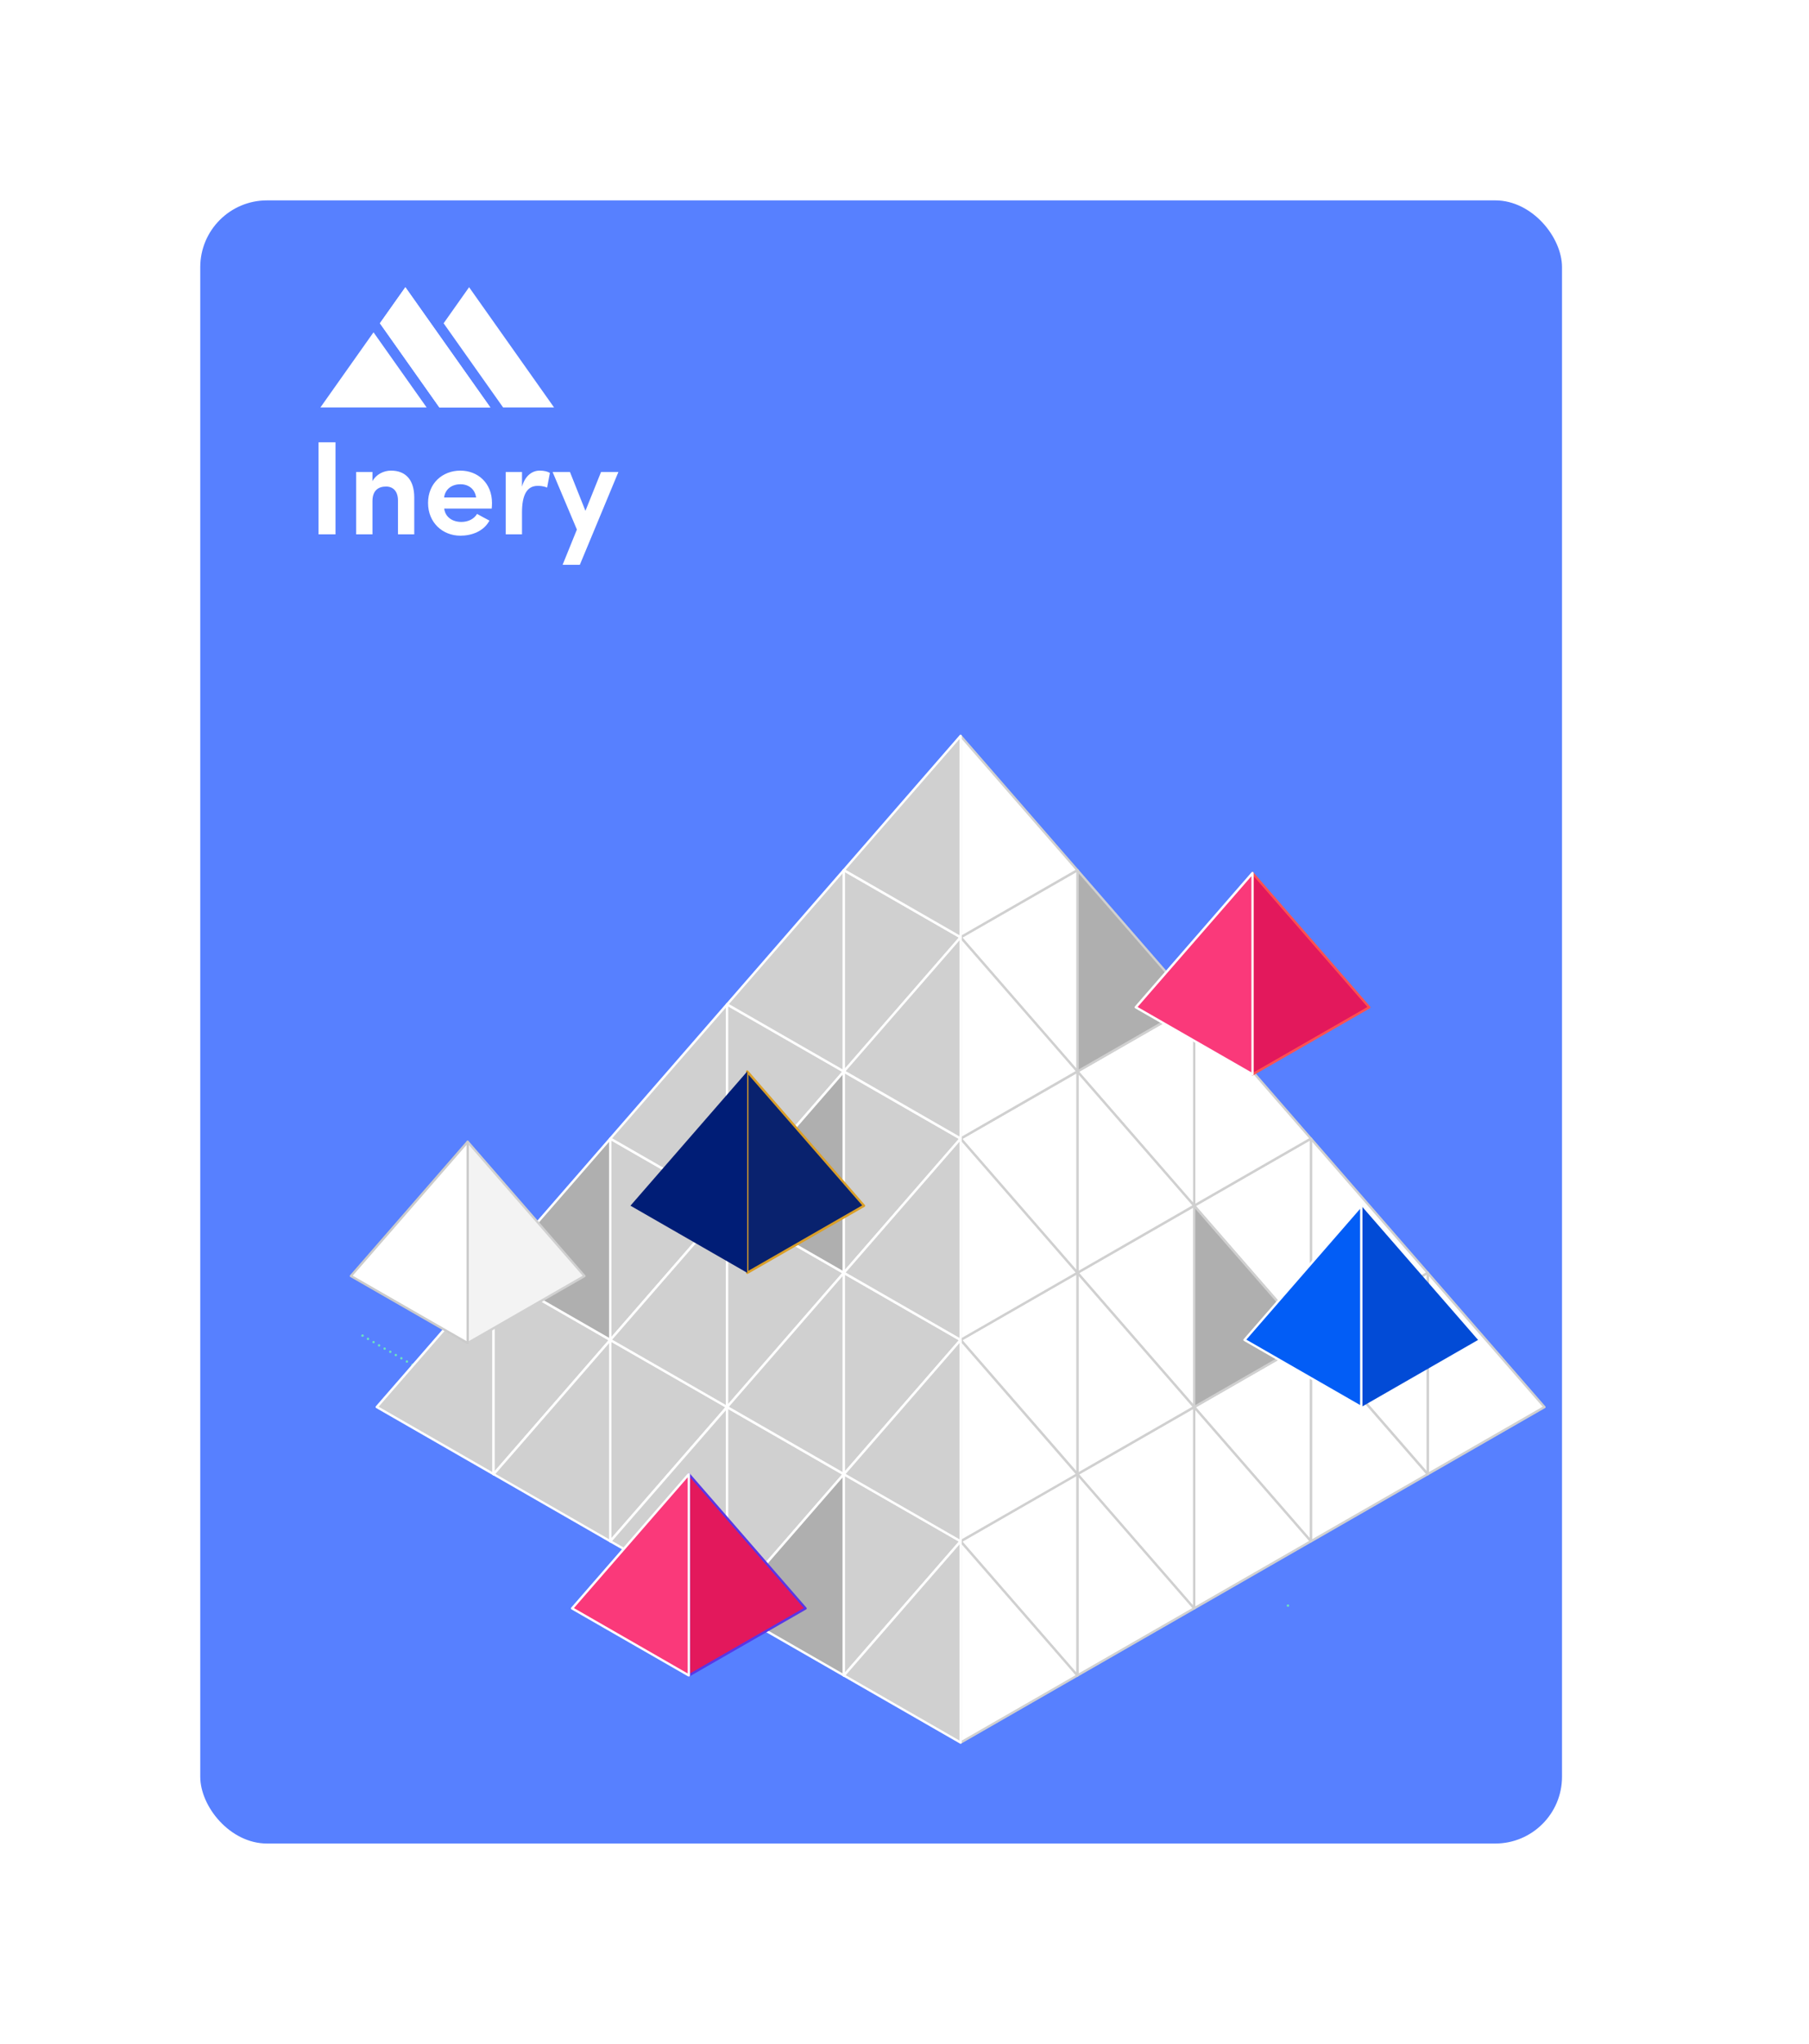 <svg width="271" height="306" viewBox="0 0 271 306" fill="none" xmlns="http://www.w3.org/2000/svg">
<g filter="url(#filter0_d_0_1)">
<rect x="30" y="26" width="204" height="246" rx="10" fill="#5780FF"/>
</g>
<path d="M47.72 80H50.26V66.22H47.72V80ZM55.797 75.02C55.797 73.4 56.717 72.84 57.837 72.84C58.897 72.84 59.617 73.56 59.617 74.92V80H62.057V74.48C62.057 71.82 60.757 70.46 58.577 70.46C57.477 70.46 56.337 71.02 55.797 72.04V70.66H53.357V80H55.797V75.02ZM73.704 75.3C73.704 72.34 71.604 70.46 68.964 70.46C66.304 70.46 64.124 72.34 64.124 75.3C64.124 78.24 66.304 80.2 68.964 80.2C70.684 80.2 72.464 79.54 73.324 77.94C72.704 77.62 72.044 77.26 71.464 76.94C71.004 77.74 70.064 78.14 69.124 78.14C67.744 78.14 66.704 77.4 66.544 76.14H73.664C73.684 75.92 73.704 75.54 73.704 75.3ZM66.524 74.48C66.704 73.2 67.704 72.5 68.984 72.5C70.184 72.5 71.144 73.2 71.324 74.48H66.524ZM78.199 76.7C78.199 74.22 78.879 72.74 80.539 72.74C80.779 72.74 81.379 72.74 81.959 73L82.379 70.8C81.999 70.58 81.499 70.46 80.839 70.46C79.779 70.46 78.679 71.16 78.199 72.86V70.66H75.759V80H78.199V76.7ZM92.642 70.66H90.042L87.702 76.48L85.382 70.66H82.782L86.422 79.28L84.282 84.56H86.862L92.642 70.66Z" fill="white"/>
<g clip-path="url(#clip0_0_1)">
<path d="M192.944 240.56C192.92 240.561 192.896 240.556 192.874 240.548C192.852 240.539 192.832 240.526 192.815 240.51C192.798 240.493 192.784 240.473 192.775 240.452C192.765 240.43 192.76 240.407 192.76 240.383C192.761 240.334 192.78 240.287 192.814 240.251L192.871 240.212C192.905 240.198 192.941 240.194 192.977 240.201C193.013 240.208 193.045 240.225 193.07 240.251C193.104 240.287 193.123 240.334 193.125 240.383C193.123 240.43 193.104 240.476 193.07 240.509C193.055 240.526 193.035 240.539 193.013 240.545C192.992 240.556 192.968 240.561 192.944 240.56Z" fill="#6AE1C1"/>
<path d="M213.026 201.886C212.978 201.885 212.933 201.865 212.899 201.832C212.881 201.813 212.865 201.792 212.854 201.769C212.852 201.747 212.852 201.725 212.854 201.703C212.852 201.68 212.852 201.657 212.854 201.634C212.865 201.612 212.88 201.592 212.899 201.577C212.913 201.556 212.933 201.54 212.957 201.532C212.991 201.519 213.027 201.517 213.063 201.525C213.098 201.533 213.13 201.551 213.156 201.577C213.173 201.592 213.186 201.612 213.195 201.634C213.201 201.656 213.201 201.68 213.195 201.703C213.201 201.724 213.201 201.747 213.195 201.769C213.185 201.792 213.172 201.813 213.156 201.832C213.121 201.866 213.075 201.885 213.026 201.886Z" fill="#6AE1C1"/>
<path d="M54.295 200.13C54.273 200.132 54.251 200.132 54.229 200.13C54.205 200.122 54.184 200.106 54.169 200.085C54.15 200.071 54.136 200.051 54.129 200.028C54.125 200.006 54.125 199.982 54.129 199.959C54.129 199.911 54.147 199.865 54.181 199.83C54.198 199.813 54.218 199.8 54.241 199.791C54.285 199.773 54.335 199.773 54.38 199.791C54.401 199.802 54.421 199.815 54.44 199.83C54.474 199.865 54.492 199.911 54.491 199.959C54.496 199.982 54.496 200.006 54.491 200.028C54.481 200.049 54.468 200.069 54.452 200.085C54.435 200.105 54.413 200.12 54.389 200.13C54.358 200.133 54.326 200.133 54.295 200.13Z" fill="#6AE1C1"/>
<path d="M76.646 213.23C76.605 213.204 76.575 213.164 76.562 213.117C76.55 213.07 76.556 213.02 76.58 212.978C76.606 212.938 76.647 212.909 76.694 212.897C76.741 212.886 76.79 212.892 76.833 212.915C76.874 212.94 76.904 212.98 76.916 213.026C76.928 213.073 76.921 213.122 76.896 213.164C76.88 213.191 76.857 213.214 76.83 213.229C76.802 213.245 76.771 213.254 76.739 213.254C76.707 213.253 76.675 213.245 76.646 213.23ZM75.817 212.741C75.796 212.729 75.777 212.714 75.763 212.695C75.748 212.676 75.737 212.655 75.73 212.632C75.724 212.609 75.722 212.585 75.725 212.562C75.728 212.538 75.735 212.515 75.747 212.495C75.773 212.454 75.813 212.424 75.861 212.411C75.908 212.399 75.958 212.405 76.001 212.429C76.021 212.441 76.039 212.457 76.054 212.476C76.068 212.495 76.079 212.517 76.085 212.54C76.091 212.563 76.092 212.587 76.088 212.611C76.085 212.635 76.076 212.657 76.064 212.678C76.048 212.705 76.025 212.728 75.998 212.743C75.97 212.759 75.939 212.766 75.907 212.765C75.875 212.767 75.843 212.759 75.817 212.741ZM74.984 212.264C74.943 212.239 74.913 212.199 74.901 212.153C74.888 212.106 74.894 212.057 74.918 212.015C74.93 211.994 74.946 211.975 74.966 211.961C74.985 211.946 75.007 211.935 75.031 211.929C75.055 211.924 75.079 211.923 75.103 211.926C75.127 211.93 75.15 211.939 75.171 211.952C75.212 211.976 75.242 212.016 75.254 212.062C75.266 212.108 75.259 212.157 75.234 212.198C75.218 212.224 75.195 212.246 75.167 212.262C75.14 212.278 75.109 212.287 75.078 212.288C75.045 212.287 75.013 212.279 74.984 212.264ZM74.149 211.778C74.109 211.752 74.08 211.712 74.068 211.666C74.056 211.619 74.062 211.57 74.085 211.529C74.111 211.487 74.152 211.458 74.199 211.445C74.246 211.433 74.296 211.439 74.339 211.463C74.379 211.49 74.407 211.53 74.419 211.577C74.43 211.623 74.424 211.672 74.402 211.715C74.385 211.742 74.362 211.764 74.334 211.779C74.306 211.795 74.274 211.802 74.242 211.802C74.209 211.8 74.177 211.79 74.149 211.772V211.778ZM73.313 211.286C73.272 211.261 73.242 211.221 73.23 211.174C73.218 211.128 73.224 211.079 73.247 211.037C73.259 211.016 73.275 210.997 73.295 210.983C73.314 210.968 73.337 210.957 73.36 210.951C73.384 210.946 73.409 210.944 73.433 210.948C73.457 210.952 73.48 210.961 73.5 210.974C73.541 210.998 73.57 211.038 73.581 211.084C73.593 211.13 73.585 211.179 73.561 211.22C73.544 211.247 73.521 211.271 73.493 211.287C73.465 211.303 73.433 211.312 73.401 211.313C73.37 211.311 73.34 211.302 73.313 211.286ZM72.478 210.8C72.439 210.774 72.41 210.734 72.399 210.689C72.387 210.643 72.393 210.595 72.415 210.554C72.439 210.512 72.478 210.482 72.524 210.469C72.57 210.456 72.62 210.462 72.662 210.485C72.704 210.51 72.734 210.55 72.748 210.597C72.76 210.644 72.755 210.694 72.731 210.737C72.715 210.763 72.692 210.786 72.665 210.801C72.637 210.816 72.606 210.824 72.575 210.824C72.544 210.822 72.514 210.814 72.487 210.8H72.478ZM71.649 210.311C71.608 210.286 71.579 210.246 71.567 210.2C71.555 210.154 71.562 210.106 71.585 210.065C71.597 210.044 71.613 210.026 71.632 210.012C71.651 209.997 71.672 209.987 71.696 209.981C71.719 209.975 71.743 209.974 71.766 209.977C71.79 209.981 71.812 209.989 71.833 210.001C71.853 210.013 71.872 210.029 71.887 210.047C71.901 210.066 71.912 210.088 71.918 210.111C71.924 210.133 71.926 210.157 71.923 210.181C71.919 210.205 71.911 210.227 71.899 210.248C71.882 210.275 71.859 210.298 71.831 210.315C71.803 210.331 71.772 210.34 71.739 210.341C71.71 210.337 71.682 210.327 71.658 210.311H71.649ZM70.816 209.827C70.776 209.802 70.748 209.763 70.736 209.717C70.724 209.671 70.73 209.623 70.753 209.581C70.777 209.54 70.816 209.51 70.862 209.497C70.909 209.484 70.958 209.49 71 209.512C71.042 209.537 71.073 209.578 71.086 209.625C71.099 209.672 71.093 209.722 71.07 209.764C71.053 209.792 71.029 209.814 71.001 209.829C70.973 209.844 70.942 209.852 70.91 209.851C70.88 209.849 70.852 209.841 70.825 209.827H70.816ZM69.996 209.338C69.975 209.327 69.957 209.311 69.942 209.293C69.927 209.274 69.917 209.252 69.911 209.229C69.905 209.206 69.904 209.182 69.907 209.158C69.911 209.135 69.92 209.112 69.933 209.092C69.944 209.072 69.96 209.054 69.979 209.04C69.998 209.025 70.02 209.015 70.043 209.009C70.066 209.003 70.09 209.002 70.114 209.005C70.137 209.009 70.16 209.017 70.18 209.029C70.201 209.041 70.219 209.056 70.234 209.075C70.249 209.094 70.259 209.115 70.266 209.138C70.272 209.161 70.273 209.185 70.27 209.209C70.267 209.232 70.259 209.255 70.246 209.275C70.23 209.303 70.207 209.326 70.178 209.341C70.15 209.356 70.118 209.364 70.086 209.362C70.054 209.364 70.023 209.356 69.996 209.338ZM69.163 208.855C69.122 208.83 69.092 208.789 69.08 208.742C69.069 208.695 69.076 208.645 69.1 208.603C69.126 208.564 69.165 208.535 69.211 208.523C69.257 208.512 69.306 208.518 69.347 208.54C69.389 208.565 69.42 208.606 69.433 208.653C69.446 208.699 69.44 208.75 69.417 208.792C69.4 208.819 69.376 208.841 69.348 208.856C69.32 208.871 69.289 208.879 69.257 208.879C69.224 208.879 69.192 208.87 69.163 208.855ZM68.334 208.363C68.313 208.352 68.295 208.336 68.28 208.317C68.266 208.299 68.255 208.277 68.249 208.254C68.243 208.231 68.242 208.207 68.246 208.183C68.249 208.16 68.258 208.137 68.271 208.117C68.283 208.097 68.299 208.079 68.317 208.064C68.336 208.05 68.358 208.04 68.381 208.034C68.404 208.028 68.428 208.027 68.452 208.03C68.475 208.034 68.498 208.042 68.518 208.054C68.539 208.066 68.557 208.081 68.572 208.1C68.587 208.119 68.598 208.14 68.604 208.163C68.61 208.186 68.612 208.21 68.608 208.234C68.605 208.257 68.597 208.28 68.585 208.3C68.568 208.328 68.545 208.35 68.517 208.366C68.489 208.381 68.457 208.388 68.425 208.387C68.393 208.389 68.361 208.381 68.334 208.363ZM67.502 207.88C67.481 207.868 67.463 207.852 67.448 207.832C67.434 207.813 67.423 207.791 67.417 207.767C67.412 207.744 67.41 207.72 67.414 207.696C67.418 207.672 67.426 207.649 67.439 207.628C67.464 207.588 67.504 207.56 67.55 207.548C67.596 207.537 67.644 207.543 67.686 207.565C67.728 207.59 67.758 207.629 67.771 207.676C67.784 207.722 67.778 207.772 67.755 207.814C67.738 207.841 67.715 207.864 67.687 207.879C67.659 207.895 67.627 207.904 67.595 207.904C67.563 207.904 67.531 207.897 67.502 207.883V207.88ZM66.678 207.397C66.657 207.385 66.639 207.37 66.624 207.35C66.61 207.331 66.599 207.31 66.593 207.286C66.587 207.263 66.586 207.239 66.59 207.215C66.594 207.191 66.602 207.168 66.615 207.148C66.627 207.128 66.643 207.11 66.662 207.095C66.681 207.081 66.702 207.07 66.725 207.064C66.748 207.058 66.772 207.056 66.796 207.06C66.819 207.063 66.842 207.07 66.862 207.082C66.904 207.107 66.935 207.147 66.948 207.194C66.961 207.241 66.955 207.291 66.932 207.334C66.914 207.361 66.89 207.383 66.861 207.398C66.833 207.413 66.801 207.421 66.769 207.421C66.737 207.422 66.706 207.414 66.678 207.397ZM65.846 206.911C65.825 206.899 65.807 206.883 65.793 206.864C65.778 206.845 65.768 206.823 65.762 206.8C65.756 206.777 65.755 206.753 65.758 206.729C65.762 206.705 65.77 206.683 65.783 206.662C65.795 206.642 65.81 206.624 65.829 206.609C65.848 206.595 65.87 206.584 65.893 206.579C65.916 206.573 65.94 206.572 65.964 206.575C65.987 206.579 66.01 206.587 66.03 206.599C66.051 206.611 66.069 206.626 66.084 206.645C66.099 206.664 66.109 206.685 66.115 206.708C66.121 206.732 66.122 206.756 66.119 206.779C66.115 206.803 66.106 206.825 66.093 206.845C66.078 206.872 66.056 206.895 66.029 206.911C66.002 206.927 65.971 206.935 65.94 206.935C65.905 206.935 65.871 206.927 65.84 206.911H65.846ZM65.017 206.425C64.996 206.414 64.977 206.398 64.963 206.379C64.948 206.36 64.937 206.339 64.931 206.316C64.926 206.293 64.924 206.269 64.928 206.245C64.932 206.222 64.941 206.199 64.953 206.179C64.965 206.158 64.981 206.14 64.999 206.125C65.018 206.111 65.04 206.1 65.063 206.093C65.086 206.087 65.11 206.085 65.133 206.088C65.157 206.091 65.18 206.098 65.201 206.11C65.222 206.122 65.24 206.139 65.254 206.158C65.269 206.177 65.279 206.2 65.285 206.223C65.291 206.246 65.292 206.271 65.289 206.295C65.285 206.318 65.277 206.341 65.264 206.362C65.248 206.389 65.225 206.411 65.198 206.427C65.17 206.442 65.139 206.45 65.107 206.449C65.073 206.452 65.039 206.443 65.011 206.425H65.017ZM64.184 205.942C64.143 205.917 64.113 205.876 64.101 205.829C64.089 205.782 64.097 205.732 64.121 205.69C64.133 205.669 64.148 205.651 64.167 205.636C64.186 205.622 64.208 205.611 64.231 205.605C64.254 205.599 64.278 205.598 64.302 205.602C64.326 205.606 64.348 205.614 64.368 205.627C64.389 205.638 64.408 205.654 64.422 205.673C64.437 205.692 64.448 205.713 64.454 205.736C64.46 205.759 64.461 205.783 64.457 205.807C64.453 205.83 64.445 205.853 64.432 205.873C64.417 205.901 64.394 205.924 64.368 205.94C64.34 205.957 64.309 205.966 64.278 205.966C64.243 205.965 64.209 205.957 64.178 205.942H64.184ZM63.361 205.453C63.319 205.429 63.289 205.39 63.276 205.344C63.263 205.298 63.269 205.249 63.292 205.207C63.317 205.165 63.357 205.135 63.404 205.122C63.452 205.109 63.502 205.115 63.545 205.138C63.566 205.15 63.584 205.167 63.599 205.186C63.613 205.205 63.623 205.227 63.629 205.251C63.635 205.274 63.636 205.299 63.633 205.322C63.629 205.346 63.621 205.369 63.608 205.39C63.592 205.417 63.569 205.439 63.542 205.455C63.514 205.47 63.483 205.478 63.452 205.477C63.42 205.478 63.388 205.47 63.361 205.453ZM62.529 204.964C62.508 204.952 62.49 204.936 62.475 204.918C62.461 204.899 62.45 204.877 62.444 204.855C62.438 204.832 62.437 204.808 62.44 204.784C62.443 204.761 62.45 204.738 62.462 204.718C62.474 204.697 62.49 204.679 62.509 204.664C62.529 204.649 62.55 204.639 62.574 204.633C62.597 204.627 62.622 204.626 62.645 204.63C62.669 204.633 62.692 204.642 62.713 204.655C62.734 204.666 62.752 204.682 62.767 204.701C62.781 204.72 62.792 204.741 62.798 204.764C62.804 204.787 62.805 204.811 62.801 204.835C62.797 204.858 62.789 204.881 62.776 204.901C62.761 204.929 62.739 204.953 62.712 204.969C62.685 204.985 62.654 204.994 62.622 204.994C62.584 204.997 62.547 204.986 62.517 204.964H62.529ZM61.699 204.481C61.658 204.457 61.627 204.418 61.614 204.372C61.601 204.326 61.607 204.277 61.63 204.235C61.655 204.193 61.696 204.163 61.743 204.15C61.79 204.137 61.84 204.143 61.883 204.166C61.904 204.178 61.922 204.195 61.937 204.214C61.951 204.233 61.962 204.255 61.968 204.279C61.974 204.302 61.975 204.327 61.971 204.35C61.968 204.374 61.959 204.397 61.947 204.418C61.93 204.444 61.907 204.466 61.879 204.481C61.852 204.496 61.821 204.504 61.79 204.505C61.754 204.511 61.717 204.502 61.687 204.481H61.699ZM60.867 203.992C60.846 203.98 60.828 203.964 60.814 203.946C60.799 203.927 60.789 203.905 60.782 203.882C60.776 203.86 60.775 203.836 60.778 203.812C60.781 203.789 60.789 203.766 60.801 203.746C60.813 203.725 60.829 203.707 60.848 203.693C60.867 203.678 60.889 203.668 60.913 203.662C60.936 203.656 60.96 203.655 60.984 203.659C61.008 203.662 61.03 203.67 61.051 203.683C61.091 203.708 61.121 203.747 61.132 203.793C61.144 203.839 61.138 203.888 61.114 203.929C61.099 203.957 61.075 203.981 61.047 203.997C61.019 204.014 60.987 204.022 60.954 204.022C60.919 204.025 60.883 204.014 60.855 203.992H60.867ZM60.038 203.509C59.996 203.485 59.965 203.446 59.953 203.4C59.94 203.354 59.945 203.305 59.968 203.263C59.993 203.221 60.034 203.191 60.081 203.178C60.128 203.165 60.178 203.171 60.221 203.194C60.262 203.219 60.291 203.259 60.303 203.306C60.315 203.352 60.309 203.401 60.285 203.443C60.269 203.47 60.246 203.493 60.218 203.508C60.191 203.524 60.16 203.532 60.128 203.533C60.092 203.535 60.057 203.527 60.026 203.509H60.038ZM59.202 203.02C59.161 202.995 59.131 202.956 59.119 202.91C59.108 202.864 59.115 202.815 59.139 202.774C59.151 202.753 59.167 202.735 59.186 202.721C59.206 202.706 59.227 202.696 59.251 202.69C59.274 202.684 59.298 202.683 59.322 202.686C59.346 202.69 59.369 202.698 59.389 202.711C59.43 202.736 59.459 202.775 59.471 202.821C59.483 202.867 59.476 202.916 59.453 202.957C59.437 202.985 59.414 203.009 59.385 203.025C59.357 203.041 59.325 203.05 59.293 203.05C59.256 203.052 59.22 203.042 59.19 203.02H59.202ZM58.37 202.537C58.33 202.511 58.301 202.471 58.289 202.424C58.277 202.378 58.283 202.329 58.306 202.288C58.331 202.247 58.371 202.218 58.417 202.206C58.464 202.195 58.512 202.201 58.554 202.225C58.595 202.249 58.626 202.288 58.639 202.334C58.652 202.38 58.646 202.429 58.623 202.471C58.606 202.498 58.583 202.521 58.555 202.537C58.527 202.552 58.495 202.561 58.463 202.561C58.427 202.562 58.39 202.554 58.358 202.537H58.37ZM57.528 202.063C57.487 202.038 57.457 201.998 57.445 201.951C57.434 201.904 57.441 201.855 57.465 201.814C57.477 201.793 57.493 201.776 57.512 201.762C57.531 201.747 57.553 201.737 57.576 201.732C57.599 201.726 57.623 201.725 57.646 201.729C57.67 201.733 57.692 201.741 57.712 201.754C57.733 201.765 57.751 201.781 57.766 201.8C57.78 201.819 57.791 201.84 57.797 201.863C57.803 201.886 57.804 201.91 57.801 201.933C57.798 201.956 57.791 201.979 57.779 202C57.762 202.027 57.738 202.049 57.71 202.064C57.682 202.079 57.651 202.087 57.619 202.087C57.587 202.087 57.556 202.079 57.528 202.063ZM56.696 201.58C56.656 201.553 56.628 201.512 56.616 201.466C56.604 201.419 56.61 201.37 56.633 201.328C56.658 201.287 56.697 201.258 56.743 201.246C56.79 201.235 56.839 201.241 56.88 201.264C56.922 201.288 56.952 201.328 56.965 201.373C56.978 201.419 56.972 201.469 56.949 201.511C56.933 201.538 56.91 201.561 56.882 201.578C56.854 201.594 56.822 201.603 56.789 201.604C56.756 201.597 56.725 201.585 56.696 201.568V201.58ZM55.867 201.09C55.846 201.079 55.827 201.063 55.813 201.045C55.798 201.026 55.787 201.004 55.781 200.981C55.775 200.958 55.774 200.934 55.778 200.911C55.782 200.887 55.79 200.865 55.803 200.844C55.815 200.824 55.831 200.805 55.849 200.791C55.868 200.776 55.889 200.765 55.913 200.759C55.935 200.752 55.959 200.75 55.983 200.753C56.007 200.756 56.03 200.764 56.051 200.775C56.092 200.801 56.122 200.841 56.134 200.888C56.147 200.935 56.141 200.985 56.117 201.027C56.1 201.055 56.077 201.077 56.049 201.092C56.021 201.107 55.989 201.115 55.957 201.114C55.924 201.112 55.892 201.099 55.867 201.078V201.09ZM55.034 200.607C55.013 200.595 54.995 200.579 54.981 200.559C54.966 200.54 54.956 200.518 54.95 200.495C54.944 200.471 54.943 200.447 54.946 200.423C54.95 200.399 54.958 200.376 54.971 200.355C54.982 200.335 54.998 200.316 55.017 200.302C55.036 200.287 55.058 200.276 55.081 200.271C55.104 200.265 55.128 200.264 55.152 200.267C55.175 200.271 55.198 200.28 55.218 200.292C55.26 200.316 55.29 200.355 55.303 200.401C55.316 200.447 55.31 200.497 55.288 200.538C55.271 200.566 55.247 200.589 55.219 200.605C55.191 200.621 55.16 200.63 55.128 200.631C55.094 200.627 55.062 200.615 55.034 200.595V200.607Z" fill="#6AE1C1"/>
<path d="M77.569 213.737H77.496C77.476 213.726 77.457 213.713 77.439 213.698C77.406 213.663 77.386 213.617 77.385 213.569C77.384 213.545 77.389 213.522 77.398 213.5C77.408 213.479 77.422 213.459 77.439 213.443C77.456 213.426 77.476 213.413 77.498 213.404C77.52 213.395 77.543 213.39 77.567 213.39C77.591 213.39 77.615 213.395 77.637 213.404C77.659 213.413 77.679 213.426 77.695 213.443C77.713 213.459 77.728 213.478 77.737 213.5C77.746 213.522 77.751 213.545 77.75 213.569C77.75 213.592 77.745 213.615 77.735 213.635C77.73 213.66 77.716 213.683 77.695 213.698C77.68 213.716 77.66 213.729 77.638 213.737C77.615 213.74 77.592 213.74 77.569 213.737Z" fill="#6AE1C1"/>
<path d="M73.931 190.556V220.698L56.44 210.649L73.931 190.556Z" fill="#D0D0D0"/>
<path d="M73.934 220.875C73.903 220.874 73.872 220.866 73.844 220.851L56.352 210.802C56.33 210.789 56.311 210.771 56.296 210.75C56.282 210.729 56.272 210.705 56.267 210.679C56.263 210.654 56.265 210.628 56.271 210.603C56.278 210.578 56.29 210.555 56.307 210.535L73.799 190.433C73.822 190.406 73.852 190.386 73.887 190.377C73.922 190.368 73.958 190.37 73.992 190.382C74.025 190.395 74.054 190.417 74.075 190.447C74.095 190.476 74.106 190.511 74.106 190.547V220.698C74.106 220.728 74.098 220.759 74.083 220.785C74.067 220.812 74.045 220.835 74.019 220.851C73.993 220.865 73.964 220.874 73.934 220.875ZM56.726 210.604L73.769 220.395V191.027L56.726 210.604Z" fill="white"/>
<path d="M213.876 190.556L231.368 210.649L213.876 220.698V190.556Z" fill="white"/>
<path d="M213.877 220.875C213.846 220.874 213.816 220.866 213.789 220.851C213.763 220.835 213.741 220.812 213.725 220.785C213.71 220.759 213.702 220.728 213.702 220.698V190.556C213.702 190.521 213.713 190.486 213.732 190.457C213.752 190.428 213.78 190.405 213.813 190.391C213.847 190.379 213.884 190.377 213.919 190.386C213.954 190.395 213.986 190.415 214.009 190.442L231.501 210.544C231.519 210.564 231.532 210.587 231.539 210.612C231.546 210.637 231.548 210.663 231.544 210.688C231.539 210.714 231.528 210.738 231.513 210.759C231.498 210.781 231.479 210.798 231.456 210.811L213.964 220.86C213.937 220.872 213.907 220.877 213.877 220.875ZM214.052 191.027V220.395L231.097 210.604L214.052 191.027Z" fill="#D0D0D0"/>
<path d="M73.932 220.698V190.556L91.427 200.604L73.932 220.698Z" fill="#D0D0D0"/>
<path d="M73.934 220.875C73.913 220.878 73.892 220.878 73.871 220.875C73.837 220.862 73.808 220.84 73.787 220.81C73.767 220.781 73.756 220.746 73.756 220.71V190.556C73.757 190.525 73.765 190.495 73.78 190.468C73.795 190.442 73.817 190.419 73.844 190.403C73.871 190.389 73.902 190.381 73.933 190.381C73.964 190.381 73.994 190.389 74.022 190.403L91.514 200.451C91.536 200.465 91.556 200.482 91.571 200.504C91.586 200.525 91.596 200.549 91.601 200.574C91.605 200.6 91.603 200.626 91.596 200.651C91.589 200.676 91.576 200.699 91.559 200.718L74.067 220.821C74.05 220.838 74.029 220.852 74.006 220.861C73.983 220.871 73.959 220.875 73.934 220.875ZM74.109 190.871V220.242L91.155 200.661L74.109 190.871Z" fill="white"/>
<path d="M213.876 220.698L196.381 200.604L213.876 190.556V220.698Z" fill="white"/>
<path d="M213.876 220.875C213.851 220.875 213.826 220.87 213.803 220.86C213.78 220.849 213.76 220.834 213.744 220.815L196.252 200.713C196.234 200.693 196.221 200.67 196.214 200.645C196.207 200.62 196.205 200.594 196.21 200.569C196.214 200.543 196.224 200.518 196.239 200.497C196.254 200.476 196.274 200.458 196.297 200.446L213.789 190.397C213.816 190.382 213.846 190.374 213.877 190.374C213.908 190.374 213.938 190.382 213.965 190.398C213.992 190.413 214.014 190.436 214.029 190.463C214.044 190.489 214.052 190.52 214.051 190.55V220.698C214.052 220.734 214.041 220.769 214.02 220.798C214 220.828 213.971 220.85 213.937 220.863C213.917 220.87 213.897 220.874 213.876 220.875ZM196.662 200.65L213.708 220.23V190.859L196.662 200.65Z" fill="#D0D0D0"/>
<path d="M196.381 200.604L213.876 220.698L196.381 230.746V200.604Z" fill="white"/>
<path d="M196.384 230.923C196.354 230.923 196.324 230.915 196.297 230.899C196.27 230.884 196.247 230.862 196.231 230.835C196.215 230.808 196.206 230.777 196.207 230.746V200.605C196.206 200.569 196.217 200.533 196.238 200.504C196.258 200.474 196.287 200.452 196.321 200.439C196.355 200.427 196.392 200.425 196.427 200.434C196.462 200.443 196.494 200.463 196.517 200.491L214.009 220.593C214.026 220.613 214.038 220.636 214.045 220.661C214.052 220.685 214.054 220.711 214.051 220.737C214.046 220.762 214.036 220.787 214.021 220.808C214.006 220.829 213.986 220.847 213.964 220.86L196.472 230.908C196.444 230.92 196.414 230.925 196.384 230.923ZM196.559 201.073V230.443L213.605 220.665L196.559 201.073Z" fill="#D0D0D0"/>
<path d="M91.427 200.604V230.746L73.932 220.698L91.427 200.604Z" fill="#D0D0D0"/>
<path d="M91.427 230.923C91.396 230.923 91.366 230.914 91.339 230.899L73.847 220.851C73.825 220.838 73.806 220.82 73.792 220.798C73.777 220.777 73.767 220.753 73.763 220.728C73.758 220.702 73.76 220.676 73.767 220.651C73.775 220.626 73.787 220.603 73.805 220.584L91.297 200.482C91.32 200.454 91.35 200.434 91.385 200.425C91.42 200.415 91.457 200.417 91.49 200.43C91.524 200.443 91.553 200.465 91.574 200.495C91.594 200.524 91.605 200.56 91.605 200.596V230.746C91.604 230.777 91.596 230.807 91.581 230.834C91.566 230.861 91.544 230.883 91.517 230.899C91.49 230.915 91.458 230.923 91.427 230.923ZM74.218 220.665L91.264 230.455V201.073L74.218 220.665Z" fill="white"/>
<path d="M91.427 170.46V200.604L73.932 190.556L91.427 170.46Z" fill="#AFAFAF"/>
<path d="M91.426 200.778C91.395 200.779 91.365 200.771 91.339 200.754L73.847 190.706C73.824 190.693 73.805 190.676 73.79 190.655C73.776 190.634 73.766 190.61 73.762 190.584C73.758 190.559 73.76 190.533 73.767 190.508C73.774 190.484 73.787 190.461 73.805 190.442L91.297 170.34C91.32 170.315 91.351 170.298 91.385 170.29C91.418 170.282 91.453 170.285 91.486 170.297C91.518 170.309 91.546 170.331 91.566 170.358C91.586 170.386 91.597 170.419 91.598 170.454V200.604C91.598 200.635 91.59 200.665 91.575 200.691C91.56 200.717 91.537 200.739 91.511 200.754C91.486 200.77 91.456 200.779 91.426 200.778ZM74.218 190.511L91.263 200.301V170.931L74.218 190.511Z" fill="white"/>
<path d="M196.381 170.46L213.876 190.556L196.381 200.604V170.46Z" fill="white"/>
<path d="M196.384 200.779C196.354 200.78 196.323 200.772 196.297 200.755C196.27 200.74 196.247 200.719 196.231 200.692C196.215 200.666 196.206 200.635 196.207 200.605V170.46C196.206 170.425 196.217 170.39 196.238 170.361C196.258 170.332 196.288 170.31 196.321 170.298C196.355 170.285 196.392 170.283 196.427 170.292C196.462 170.3 196.493 170.319 196.517 170.346L214.009 190.448C214.026 190.468 214.038 190.491 214.045 190.516C214.053 190.541 214.055 190.567 214.051 190.592C214.047 190.618 214.037 190.642 214.021 190.662C214.006 190.683 213.987 190.7 213.964 190.712L196.472 200.761C196.445 200.775 196.415 200.781 196.384 200.779ZM196.559 170.931V200.302L213.605 190.511L196.559 170.931Z" fill="#D0D0D0"/>
<path d="M196.382 200.604L178.89 180.508L196.382 170.46V200.604Z" fill="white"/>
<path d="M196.385 200.779C196.359 200.779 196.335 200.774 196.312 200.763C196.289 200.753 196.268 200.738 196.252 200.719L178.76 180.616C178.743 180.597 178.731 180.575 178.724 180.55C178.718 180.526 178.716 180.5 178.721 180.475C178.724 180.45 178.734 180.425 178.749 180.404C178.763 180.383 178.783 180.365 178.805 180.352L196.297 170.304C196.324 170.289 196.354 170.282 196.385 170.282C196.415 170.282 196.445 170.289 196.472 170.304C196.499 170.319 196.521 170.341 196.536 170.368C196.551 170.394 196.56 170.424 196.56 170.454V200.605C196.56 200.64 196.549 200.675 196.528 200.704C196.508 200.733 196.479 200.755 196.445 200.767C196.426 200.775 196.405 200.779 196.385 200.779ZM179.17 180.553L196.213 200.134V170.763L179.17 180.553Z" fill="#D0D0D0"/>
<path d="M196.382 230.746L178.89 210.65L196.382 200.604V230.746Z" fill="white"/>
<path d="M196.385 230.923C196.359 230.922 196.334 230.917 196.311 230.906C196.289 230.895 196.268 230.879 196.252 230.86L178.76 210.757C178.743 210.738 178.731 210.715 178.724 210.69C178.717 210.665 178.716 210.639 178.72 210.613C178.725 210.588 178.734 210.564 178.749 210.543C178.764 210.521 178.783 210.504 178.805 210.49L196.297 200.442C196.324 200.427 196.354 200.419 196.385 200.419C196.416 200.419 196.447 200.427 196.473 200.443C196.5 200.458 196.522 200.481 196.537 200.507C196.552 200.534 196.56 200.565 196.56 200.595V230.746C196.56 230.782 196.549 230.817 196.529 230.846C196.508 230.876 196.479 230.898 196.445 230.911C196.426 230.917 196.405 230.921 196.385 230.923ZM179.17 210.697L196.207 230.266V200.907L179.17 210.697Z" fill="#D0D0D0"/>
<path d="M91.427 230.746V200.604L108.919 210.65L91.427 230.746Z" fill="#D0D0D0"/>
<path d="M91.426 230.923C91.406 230.926 91.386 230.926 91.366 230.923C91.332 230.911 91.303 230.888 91.282 230.859C91.262 230.829 91.251 230.794 91.251 230.758V200.605C91.251 200.574 91.259 200.544 91.274 200.517C91.289 200.49 91.311 200.468 91.338 200.452C91.365 200.437 91.395 200.428 91.426 200.428C91.457 200.428 91.487 200.436 91.514 200.452L109.006 210.5C109.028 210.513 109.048 210.531 109.063 210.552C109.078 210.573 109.088 210.597 109.093 210.623C109.098 210.648 109.096 210.675 109.089 210.7C109.082 210.725 109.069 210.748 109.051 210.767L91.559 230.869C91.542 230.887 91.522 230.901 91.499 230.91C91.476 230.92 91.451 230.924 91.426 230.923ZM91.601 200.92V230.266L108.647 210.686L91.601 200.92Z" fill="white"/>
<path d="M91.427 200.604V170.46L108.919 180.508L91.427 200.604Z" fill="#D0D0D0"/>
<path d="M91.426 200.779C91.406 200.783 91.386 200.783 91.366 200.779C91.332 200.767 91.303 200.745 91.283 200.716C91.262 200.687 91.251 200.652 91.251 200.616V170.46C91.252 170.43 91.26 170.4 91.275 170.373C91.29 170.347 91.312 170.325 91.339 170.31C91.366 170.295 91.396 170.288 91.426 170.288C91.457 170.288 91.487 170.295 91.514 170.31L109.006 180.358C109.029 180.371 109.049 180.388 109.064 180.41C109.079 180.431 109.089 180.455 109.093 180.481C109.098 180.506 109.096 180.532 109.089 180.557C109.082 180.581 109.069 180.604 109.051 180.622L91.559 200.725C91.542 200.742 91.522 200.757 91.499 200.766C91.476 200.775 91.451 200.78 91.426 200.779ZM91.601 170.775V200.145L108.647 180.565L91.601 170.775Z" fill="white"/>
<path d="M178.89 210.649L196.382 230.746L178.89 240.794V210.649Z" fill="white"/>
<path d="M178.889 240.968C178.866 240.969 178.843 240.965 178.821 240.956C178.8 240.948 178.78 240.935 178.764 240.919C178.747 240.903 178.735 240.883 178.726 240.862C178.718 240.84 178.714 240.817 178.714 240.794V210.652C178.715 210.618 178.726 210.584 178.746 210.556C178.766 210.528 178.793 210.506 178.826 210.493C178.858 210.481 178.893 210.478 178.927 210.486C178.961 210.493 178.992 210.51 179.016 210.535L196.508 230.638C196.525 230.657 196.537 230.681 196.544 230.705C196.551 230.73 196.552 230.756 196.548 230.782C196.544 230.807 196.534 230.831 196.519 230.853C196.504 230.874 196.485 230.892 196.463 230.905L178.971 240.953C178.945 240.964 178.917 240.969 178.889 240.968ZM179.067 211.121V240.491L196.11 230.701L179.067 211.121Z" fill="#D0D0D0"/>
<path d="M108.919 210.649V240.794L91.427 230.746L108.919 210.649Z" fill="#D0D0D0"/>
<path d="M108.918 240.968C108.888 240.969 108.858 240.961 108.831 240.947L91.339 230.899C91.316 230.886 91.297 230.868 91.282 230.847C91.267 230.825 91.256 230.801 91.251 230.776C91.248 230.75 91.249 230.724 91.257 230.699C91.264 230.674 91.277 230.651 91.294 230.632L108.786 210.529C108.81 210.506 108.841 210.49 108.874 210.483C108.908 210.476 108.942 210.479 108.974 210.492C109.006 210.504 109.034 210.525 109.054 210.553C109.074 210.58 109.085 210.613 109.087 210.647V240.794C109.086 240.825 109.078 240.855 109.062 240.882C109.046 240.909 109.024 240.931 108.997 240.947C108.973 240.96 108.946 240.967 108.918 240.968ZM91.71 230.701L108.755 240.491V211.121L91.71 230.701Z" fill="white"/>
<path d="M178.89 150.367L196.382 170.46L178.89 180.508V150.367Z" fill="white"/>
<path d="M178.89 180.685C178.859 180.685 178.829 180.677 178.802 180.661C178.776 180.645 178.754 180.623 178.738 180.596C178.723 180.569 178.715 180.539 178.715 180.508V150.367C178.715 150.331 178.725 150.296 178.746 150.266C178.766 150.237 178.796 150.214 178.829 150.202C178.863 150.19 178.9 150.188 178.934 150.197C178.969 150.206 178.999 150.226 179.022 150.253L196.514 170.355C196.531 170.375 196.543 170.398 196.55 170.423C196.557 170.448 196.559 170.474 196.554 170.499C196.55 170.525 196.54 170.549 196.525 170.57C196.511 170.591 196.492 170.609 196.469 170.622L178.977 180.67C178.95 180.683 178.92 180.688 178.89 180.685ZM179.068 150.835V180.205L196.11 170.415L179.068 150.835Z" fill="#D0D0D0"/>
<path d="M108.919 150.367V180.508L91.427 170.46L108.919 150.367Z" fill="#D0D0D0"/>
<path d="M108.918 180.685C108.888 180.685 108.858 180.677 108.831 180.661L91.339 170.613C91.316 170.6 91.297 170.582 91.282 170.561C91.267 170.54 91.256 170.516 91.251 170.49C91.248 170.465 91.249 170.438 91.257 170.414C91.264 170.389 91.277 170.366 91.294 170.346L108.786 150.244C108.809 150.217 108.841 150.197 108.876 150.188C108.911 150.179 108.948 150.181 108.982 150.193C109.015 150.206 109.044 150.229 109.064 150.258C109.085 150.287 109.096 150.322 109.096 150.358V180.508C109.096 180.555 109.077 180.6 109.043 180.633C109.01 180.666 108.965 180.685 108.918 180.685ZM91.71 170.415L108.756 180.205V150.835L91.71 170.415Z" fill="white"/>
<path d="M203.93 180.508L221.425 200.605L203.93 210.65V180.508Z" fill="#024BD6"/>
<path d="M178.89 180.508L196.382 200.605L178.89 210.65V180.508Z" fill="#AFAFAF"/>
<path d="M178.89 210.826C178.859 210.826 178.829 210.818 178.802 210.802C178.776 210.787 178.754 210.765 178.738 210.739C178.723 210.713 178.715 210.683 178.715 210.652V180.508C178.716 180.474 178.727 180.441 178.747 180.413C178.767 180.385 178.795 180.363 178.828 180.351C178.86 180.339 178.895 180.337 178.928 180.344C178.962 180.352 178.993 180.369 179.016 180.394L196.508 200.496C196.525 200.516 196.538 200.539 196.544 200.564C196.551 200.589 196.552 200.615 196.548 200.64C196.544 200.665 196.534 200.689 196.519 200.71C196.505 200.731 196.485 200.748 196.463 200.76L178.971 210.808C178.946 210.821 178.918 210.827 178.89 210.826ZM179.068 180.979V210.349L196.11 200.562L179.068 180.979Z" fill="#D0D0D0"/>
<path d="M203.93 180.508L186.438 200.605L203.93 210.65V180.508Z" fill="#025DF6"/>
<path d="M203.933 210.827C203.903 210.826 203.872 210.818 203.846 210.803L186.354 200.754C186.332 200.742 186.312 200.725 186.298 200.704C186.283 200.683 186.273 200.659 186.269 200.634C186.265 200.609 186.266 200.583 186.273 200.558C186.279 200.533 186.292 200.51 186.309 200.49L203.801 180.388C203.824 180.363 203.855 180.346 203.889 180.338C203.922 180.331 203.957 180.333 203.989 180.345C204.022 180.358 204.05 180.379 204.07 180.407C204.09 180.435 204.101 180.468 204.102 180.502V210.653C204.102 210.683 204.094 210.713 204.079 210.739C204.063 210.766 204.041 210.787 204.015 210.803C203.99 210.817 203.962 210.825 203.933 210.827ZM186.71 200.562L203.752 210.353V180.979L186.71 200.562Z" fill="white"/>
<path d="M108.919 180.508V210.65L91.427 200.605L108.919 180.508Z" fill="#D0D0D0"/>
<path d="M108.919 210.827C108.888 210.826 108.858 210.818 108.831 210.803L91.339 200.754C91.316 200.742 91.297 200.725 91.282 200.704C91.266 200.684 91.256 200.66 91.252 200.634C91.248 200.609 91.249 200.583 91.257 200.558C91.264 200.533 91.277 200.51 91.294 200.49L108.786 180.388C108.81 180.365 108.841 180.348 108.874 180.342C108.907 180.335 108.941 180.337 108.973 180.349C109.005 180.361 109.032 180.382 109.053 180.409C109.073 180.436 109.085 180.468 109.087 180.502V210.653C109.087 210.683 109.078 210.713 109.062 210.739C109.046 210.766 109.024 210.788 108.997 210.803C108.973 210.816 108.946 210.825 108.919 210.827ZM91.71 200.562L108.756 210.353V180.979L91.71 200.562Z" fill="white"/>
<path d="M178.889 210.65L161.397 190.556L178.889 180.508V210.65Z" fill="white"/>
<path d="M178.889 210.826C178.864 210.826 178.84 210.821 178.817 210.81C178.794 210.8 178.773 210.785 178.757 210.766L161.265 190.664C161.248 190.645 161.236 190.621 161.229 190.597C161.222 190.572 161.221 190.546 161.225 190.52C161.23 190.495 161.24 190.471 161.254 190.45C161.269 190.428 161.288 190.41 161.31 190.397L178.802 180.352C178.828 180.336 178.858 180.327 178.889 180.327C178.92 180.327 178.951 180.336 178.977 180.352C179.004 180.366 179.027 180.388 179.043 180.414C179.059 180.441 179.068 180.471 179.067 180.502V210.652C179.068 210.688 179.057 210.723 179.036 210.752C179.015 210.781 178.986 210.803 178.953 210.814C178.933 210.823 178.911 210.827 178.889 210.826ZM161.678 190.601L178.724 210.181V180.811L161.678 190.601Z" fill="#D0D0D0"/>
<path d="M178.889 180.508L161.397 160.412L178.889 150.367V180.508Z" fill="white"/>
<path d="M178.89 180.685C178.864 180.684 178.84 180.678 178.817 180.667C178.794 180.656 178.774 180.641 178.757 180.622L161.265 160.52C161.248 160.5 161.236 160.477 161.229 160.452C161.222 160.427 161.221 160.401 161.225 160.376C161.229 160.35 161.239 160.326 161.254 160.305C161.269 160.284 161.288 160.266 161.31 160.253L178.802 150.205C178.829 150.19 178.859 150.182 178.89 150.182C178.92 150.182 178.95 150.19 178.977 150.205C179.005 150.22 179.028 150.242 179.044 150.269C179.059 150.296 179.068 150.326 179.068 150.358V180.508C179.068 180.544 179.057 180.579 179.037 180.609C179.016 180.638 178.987 180.661 178.953 180.673C178.933 180.68 178.911 180.684 178.89 180.685ZM161.678 160.46L178.724 180.04V150.67L161.678 160.46Z" fill="#D0D0D0"/>
<path d="M178.889 240.794L161.397 220.698L178.889 210.649V240.794Z" fill="white"/>
<path d="M178.889 240.968C178.864 240.968 178.84 240.962 178.817 240.952C178.794 240.942 178.773 240.927 178.757 240.908L161.265 220.806C161.248 220.786 161.236 220.763 161.229 220.738C161.223 220.713 161.221 220.687 161.226 220.662C161.229 220.636 161.239 220.612 161.253 220.591C161.268 220.569 161.287 220.552 161.31 220.539L178.802 210.491C178.829 210.476 178.859 210.468 178.889 210.468C178.92 210.468 178.95 210.476 178.977 210.491C179.005 210.506 179.028 210.528 179.044 210.555C179.06 210.582 179.068 210.612 179.067 210.644V240.794C179.067 240.83 179.056 240.865 179.036 240.894C179.015 240.924 178.986 240.946 178.953 240.959L178.889 240.968ZM161.669 220.746L178.715 240.326V210.956L161.669 220.746Z" fill="#D0D0D0"/>
<path d="M108.918 240.794V210.649L126.41 220.698L108.918 240.794Z" fill="#D0D0D0"/>
<path d="M108.919 240.968C108.899 240.971 108.878 240.971 108.858 240.968C108.825 240.955 108.796 240.933 108.775 240.903C108.755 240.874 108.744 240.839 108.744 240.803V210.652C108.743 210.622 108.751 210.591 108.767 210.564C108.782 210.537 108.804 210.515 108.831 210.499C108.858 210.485 108.888 210.477 108.919 210.477C108.949 210.477 108.979 210.485 109.006 210.499L126.498 220.548C126.521 220.56 126.54 220.578 126.555 220.599C126.569 220.621 126.579 220.645 126.583 220.671C126.587 220.696 126.585 220.722 126.579 220.747C126.572 220.772 126.56 220.795 126.543 220.815L109.051 240.917C109.034 240.934 109.013 240.948 108.99 240.957C108.968 240.966 108.943 240.969 108.919 240.968ZM109.097 210.965V240.335L126.139 220.755L109.097 210.965Z" fill="white"/>
<path d="M108.918 210.65V180.508L126.41 190.556L108.918 210.65Z" fill="#D0D0D0"/>
<path d="M108.919 210.827C108.899 210.831 108.878 210.831 108.858 210.827C108.825 210.815 108.796 210.793 108.775 210.764C108.754 210.735 108.743 210.7 108.744 210.665V180.508C108.743 180.478 108.751 180.448 108.767 180.421C108.782 180.395 108.804 180.373 108.831 180.358C108.857 180.342 108.888 180.333 108.919 180.333C108.949 180.333 108.98 180.342 109.006 180.358L126.498 190.403C126.52 190.417 126.539 190.435 126.554 190.456C126.568 190.477 126.578 190.501 126.582 190.526C126.587 190.552 126.586 190.578 126.579 190.603C126.572 190.628 126.56 190.651 126.543 190.67L109.051 210.773C109.034 210.791 109.014 210.805 108.991 210.814C108.968 210.824 108.943 210.828 108.919 210.827ZM109.097 180.823V210.194L126.139 190.613L109.097 180.823Z" fill="white"/>
<path d="M108.918 180.508V150.367L126.41 160.412L108.918 180.508Z" fill="#D0D0D0"/>
<path d="M108.919 180.685C108.899 180.688 108.878 180.688 108.858 180.685C108.824 180.673 108.795 180.65 108.775 180.621C108.754 180.591 108.743 180.556 108.744 180.52V150.367C108.743 150.336 108.751 150.306 108.766 150.279C108.781 150.252 108.803 150.23 108.83 150.214C108.857 150.199 108.887 150.191 108.918 150.19C108.949 150.19 108.979 150.198 109.006 150.214L126.498 160.262C126.52 160.275 126.54 160.293 126.554 160.314C126.569 160.335 126.579 160.36 126.583 160.385C126.587 160.41 126.586 160.436 126.579 160.461C126.572 160.486 126.56 160.509 126.543 160.529L109.051 180.631C109.034 180.649 109.014 180.663 108.991 180.672C108.968 180.682 108.943 180.686 108.919 180.685ZM109.097 150.682V180.04L126.139 160.46L109.097 150.682Z" fill="white"/>
<path d="M161.397 160.412L178.889 180.508L161.397 190.556V160.412Z" fill="white"/>
<path d="M161.398 190.73C161.367 190.731 161.336 190.723 161.31 190.706C161.283 190.691 161.261 190.669 161.246 190.643C161.23 190.617 161.222 190.587 161.223 190.556V160.415C161.222 160.379 161.233 160.344 161.254 160.314C161.274 160.285 161.303 160.262 161.337 160.25C161.371 160.238 161.407 160.236 161.442 160.245C161.476 160.254 161.507 160.274 161.53 160.301L179.022 180.403C179.04 180.422 179.053 180.445 179.06 180.47C179.067 180.495 179.069 180.521 179.064 180.547C179.06 180.573 179.05 180.597 179.035 180.618C179.02 180.64 179 180.657 178.977 180.67L161.485 190.715C161.458 190.729 161.428 190.734 161.398 190.73ZM161.576 160.883V190.253L178.618 180.46L161.576 160.883Z" fill="#D0D0D0"/>
<path d="M126.41 220.698V250.842L108.918 240.794L126.41 220.698Z" fill="#AFAFAF"/>
<path d="M126.414 251.016C126.382 251.016 126.351 251.008 126.323 250.992L108.831 240.947C108.809 240.934 108.79 240.916 108.775 240.895C108.76 240.873 108.75 240.849 108.746 240.824C108.742 240.798 108.743 240.772 108.75 240.747C108.757 240.723 108.769 240.7 108.786 240.68L126.278 220.578C126.302 220.551 126.333 220.532 126.368 220.523C126.403 220.515 126.44 220.517 126.474 220.53C126.508 220.541 126.537 220.563 126.557 220.592C126.578 220.621 126.589 220.656 126.589 220.692V250.842C126.589 250.872 126.581 250.902 126.565 250.929C126.55 250.955 126.528 250.977 126.501 250.992C126.474 251.007 126.444 251.016 126.414 251.016ZM109.202 240.749L126.245 250.539V221.169L109.202 240.749Z" fill="white"/>
<path d="M161.397 220.698L178.889 240.794L161.397 250.842V220.698Z" fill="white"/>
<path d="M161.398 251.016C161.367 251.016 161.337 251.008 161.31 250.992C161.283 250.977 161.261 250.956 161.246 250.929C161.23 250.903 161.222 250.873 161.223 250.842V220.698C161.224 220.664 161.235 220.63 161.255 220.603C161.275 220.575 161.303 220.553 161.335 220.541C161.368 220.529 161.403 220.527 161.436 220.534C161.47 220.542 161.5 220.559 161.524 220.584L179.016 240.686C179.034 240.705 179.047 240.728 179.054 240.753C179.061 240.778 179.063 240.805 179.059 240.83C179.054 240.856 179.044 240.88 179.029 240.902C179.014 240.923 178.994 240.941 178.971 240.953L161.479 250.998C161.454 251.011 161.426 251.017 161.398 251.016ZM161.576 221.169V250.539L178.618 240.749L161.576 221.169Z" fill="#D0D0D0"/>
<path d="M161.397 190.556L178.889 210.649L161.397 220.698V190.556Z" fill="white"/>
<path d="M161.398 220.875C161.367 220.874 161.337 220.866 161.31 220.851C161.284 220.835 161.262 220.812 161.246 220.786C161.231 220.759 161.223 220.729 161.223 220.698V190.556C161.223 190.52 161.234 190.486 161.254 190.456C161.275 190.427 161.304 190.404 161.337 190.391C161.371 190.379 161.407 190.378 161.442 190.387C161.476 190.396 161.507 190.415 161.53 190.442L179.022 210.545C179.04 210.564 179.052 210.587 179.059 210.612C179.067 210.637 179.068 210.663 179.064 210.689C179.059 210.714 179.049 210.739 179.034 210.76C179.019 210.781 179 210.799 178.977 210.812L161.485 220.86C161.458 220.872 161.428 220.877 161.398 220.875ZM161.576 191.027V220.395L178.618 210.605L161.576 191.027Z" fill="#D0D0D0"/>
<path d="M161.397 130.271L178.889 150.367L161.397 160.412V130.271Z" fill="#AFAFAF"/>
<path d="M161.398 160.589C161.367 160.588 161.337 160.58 161.31 160.565C161.283 160.55 161.261 160.528 161.246 160.502C161.23 160.475 161.222 160.445 161.223 160.415V130.27C161.224 130.236 161.235 130.203 161.255 130.175C161.275 130.147 161.303 130.126 161.335 130.113C161.368 130.101 161.403 130.099 161.436 130.106C161.47 130.114 161.5 130.131 161.524 130.156L179.016 150.258C179.034 150.278 179.047 150.301 179.054 150.326C179.062 150.351 179.063 150.377 179.058 150.403C179.055 150.428 179.045 150.452 179.029 150.473C179.014 150.494 178.994 150.511 178.971 150.523L161.479 160.571C161.454 160.583 161.426 160.589 161.398 160.589ZM161.576 130.741V160.112L178.618 150.321L161.576 130.741Z" fill="#D0D0D0"/>
<path d="M126.41 160.412V190.556L108.918 180.508L126.41 160.412Z" fill="#AFAFAF"/>
<path d="M126.414 190.73C126.382 190.732 126.35 190.723 126.323 190.706L108.831 180.661C108.809 180.648 108.79 180.63 108.775 180.609C108.76 180.588 108.75 180.563 108.746 180.538C108.742 180.513 108.743 180.487 108.75 180.462C108.757 180.437 108.769 180.414 108.786 180.394L126.278 160.292C126.302 160.264 126.333 160.245 126.368 160.236C126.403 160.227 126.44 160.228 126.474 160.241C126.508 160.253 126.537 160.276 126.558 160.305C126.578 160.335 126.589 160.37 126.589 160.406V190.556C126.589 190.587 126.581 190.617 126.565 190.643C126.55 190.669 126.528 190.691 126.501 190.706C126.475 190.723 126.445 190.731 126.414 190.73ZM109.202 180.46L126.245 190.25V160.883L109.202 180.46Z" fill="white"/>
<path d="M126.41 130.271V160.412L108.918 150.367L126.41 130.271Z" fill="#D0D0D0"/>
<path d="M126.413 160.589C126.382 160.589 126.35 160.58 126.323 160.565L108.831 150.517C108.809 150.504 108.789 150.487 108.775 150.466C108.76 150.445 108.75 150.422 108.746 150.397C108.742 150.371 108.743 150.345 108.75 150.32C108.757 150.295 108.769 150.272 108.786 150.253L126.278 130.15C126.302 130.123 126.333 130.105 126.368 130.096C126.403 130.087 126.44 130.09 126.474 130.102C126.507 130.114 126.536 130.136 126.557 130.165C126.577 130.194 126.588 130.229 126.588 130.264V160.415C126.588 160.445 126.58 160.475 126.565 160.502C126.55 160.528 126.528 160.55 126.501 160.565C126.474 160.58 126.444 160.588 126.413 160.589ZM109.202 150.322L126.244 160.112V130.741L109.202 150.322Z" fill="white"/>
<path d="M126.41 190.556V220.698L108.918 210.649L126.41 190.556Z" fill="#D0D0D0"/>
<path d="M126.413 220.875C126.382 220.875 126.351 220.867 126.323 220.851L108.831 210.803C108.809 210.79 108.79 210.772 108.775 210.75C108.761 210.729 108.751 210.705 108.747 210.68C108.742 210.654 108.744 210.628 108.75 210.604C108.757 210.579 108.769 210.556 108.786 210.536L126.278 190.434C126.301 190.409 126.332 190.391 126.366 190.384C126.399 190.376 126.434 190.379 126.467 190.391C126.499 190.403 126.527 190.424 126.547 190.452C126.567 190.48 126.578 190.513 126.579 190.548V220.698C126.579 220.729 126.571 220.759 126.556 220.786C126.54 220.813 126.518 220.835 126.492 220.851C126.468 220.865 126.441 220.873 126.413 220.875ZM109.202 210.605L126.245 220.395V191.028L109.202 210.605Z" fill="white"/>
<path d="M161.397 190.556L143.902 170.46L161.397 160.412V190.556Z" fill="white"/>
<path d="M161.398 190.73C161.373 190.73 161.348 190.725 161.325 190.715C161.302 190.704 161.282 190.689 161.265 190.67L143.773 170.568C143.756 170.549 143.743 170.526 143.736 170.501C143.728 170.476 143.727 170.45 143.731 170.424C143.736 170.399 143.746 170.374 143.761 170.353C143.776 170.332 143.796 170.314 143.818 170.301L161.31 160.253C161.337 160.238 161.367 160.23 161.398 160.23C161.428 160.23 161.458 160.238 161.485 160.253C161.512 160.269 161.535 160.291 161.55 160.318C161.566 160.345 161.575 160.375 161.576 160.406V190.556C161.575 190.592 161.563 190.627 161.543 190.656C161.523 190.685 161.494 190.708 161.461 190.721C161.44 190.727 161.419 190.73 161.398 190.73ZM144.186 170.508L161.232 190.085V160.718L144.186 170.508Z" fill="#D0D0D0"/>
<path d="M161.397 160.412L143.902 140.319L161.397 130.271V160.412Z" fill="white"/>
<path d="M161.397 160.589C161.372 160.589 161.348 160.583 161.325 160.573C161.302 160.562 161.281 160.547 161.265 160.529L143.773 140.426C143.755 140.407 143.742 140.384 143.735 140.359C143.728 140.334 143.726 140.308 143.731 140.282C143.735 140.257 143.746 140.233 143.761 140.211C143.776 140.19 143.795 140.172 143.818 140.159L161.31 130.114C161.336 130.098 161.367 130.089 161.397 130.089C161.428 130.089 161.459 130.098 161.485 130.114C161.512 130.129 161.535 130.151 161.55 130.177C161.566 130.203 161.575 130.233 161.575 130.264V160.415C161.575 160.45 161.563 160.484 161.543 160.513C161.523 160.542 161.494 160.564 161.461 160.577C161.441 160.585 161.419 160.589 161.397 160.589ZM144.186 140.363L161.232 159.944V130.573L144.186 140.363Z" fill="#D0D0D0"/>
<path d="M161.397 220.698L143.902 200.604L161.397 190.556V220.698Z" fill="white"/>
<path d="M161.397 220.875C161.372 220.875 161.348 220.869 161.325 220.859C161.302 220.849 161.281 220.834 161.265 220.815L143.773 200.713C143.755 200.693 143.742 200.67 143.735 200.645C143.728 200.621 143.726 200.594 143.731 200.569C143.735 200.543 143.746 200.519 143.761 200.498C143.776 200.477 143.795 200.459 143.818 200.446L161.31 190.397C161.337 190.383 161.367 190.375 161.397 190.375C161.428 190.375 161.458 190.383 161.485 190.397C161.512 190.413 161.534 190.436 161.55 190.462C161.566 190.489 161.575 190.519 161.575 190.55V220.698C161.575 220.734 161.564 220.768 161.543 220.798C161.523 220.827 161.494 220.85 161.461 220.863C161.44 220.87 161.419 220.874 161.397 220.875ZM144.186 200.65L161.232 220.23V190.859L144.186 200.65Z" fill="#D0D0D0"/>
<path d="M126.411 190.556V160.412L143.903 170.46L126.411 190.556Z" fill="#D0D0D0"/>
<path d="M126.414 190.73C126.393 190.733 126.371 190.733 126.35 190.73C126.317 190.717 126.288 190.695 126.267 190.665C126.247 190.636 126.236 190.601 126.236 190.565V160.415C126.236 160.384 126.244 160.354 126.259 160.327C126.275 160.3 126.297 160.278 126.323 160.262C126.351 160.247 126.381 160.239 126.412 160.239C126.443 160.239 126.474 160.247 126.501 160.262L143.993 170.31C144.015 170.323 144.034 170.341 144.049 170.362C144.063 170.383 144.073 170.408 144.078 170.433C144.082 170.458 144.081 170.484 144.074 170.509C144.067 170.534 144.055 170.557 144.039 170.577L126.546 190.679C126.529 190.696 126.508 190.709 126.485 190.718C126.463 190.727 126.438 190.731 126.414 190.73ZM126.589 160.727V190.094L143.634 170.517L126.589 160.727Z" fill="white"/>
<path d="M126.411 160.412V130.271L143.903 140.319L126.411 160.412Z" fill="#D0D0D0"/>
<path d="M126.414 160.589C126.393 160.593 126.371 160.593 126.35 160.589C126.317 160.577 126.288 160.555 126.267 160.526C126.247 160.497 126.236 160.463 126.236 160.427V130.271C126.237 130.24 126.245 130.21 126.261 130.184C126.277 130.158 126.299 130.136 126.326 130.121C126.353 130.106 126.383 130.098 126.414 130.098C126.444 130.098 126.474 130.106 126.501 130.121L143.993 140.166C144.016 140.179 144.035 140.197 144.049 140.218C144.064 140.239 144.074 140.263 144.078 140.289C144.083 140.314 144.081 140.34 144.074 140.365C144.068 140.39 144.055 140.413 144.038 140.433L126.546 160.535C126.529 160.553 126.509 160.566 126.486 160.576C126.463 160.585 126.438 160.59 126.414 160.589ZM126.589 130.586V159.956L143.634 140.376L126.589 130.586Z" fill="white"/>
<path d="M161.397 250.842L143.902 230.746L161.397 220.698V250.842Z" fill="white"/>
<path d="M161.398 251.016C161.373 251.016 161.348 251.011 161.325 251.001C161.302 250.99 161.282 250.975 161.265 250.956L143.773 230.854C143.755 230.835 143.742 230.812 143.735 230.787C143.727 230.762 143.726 230.736 143.731 230.71C143.735 230.685 143.746 230.661 143.761 230.64C143.776 230.619 143.795 230.602 143.818 230.59L161.31 220.542C161.336 220.526 161.367 220.517 161.398 220.517C161.429 220.517 161.459 220.526 161.485 220.542C161.512 220.557 161.534 220.579 161.55 220.605C161.566 220.631 161.575 220.661 161.576 220.692V250.842C161.575 250.878 161.564 250.912 161.543 250.941C161.523 250.97 161.494 250.992 161.461 251.004C161.441 251.013 161.419 251.017 161.398 251.016ZM144.186 230.791L161.223 250.368V221.001L144.186 230.791Z" fill="#D0D0D0"/>
<path d="M126.411 220.698V190.556L143.903 200.604L126.411 220.698Z" fill="#D0D0D0"/>
<path d="M126.414 220.875C126.393 220.878 126.371 220.878 126.35 220.875C126.317 220.862 126.287 220.84 126.267 220.81C126.246 220.781 126.236 220.746 126.236 220.71V190.556C126.236 190.525 126.244 190.495 126.26 190.468C126.275 190.442 126.297 190.419 126.323 190.403C126.351 190.389 126.381 190.381 126.412 190.381C126.443 190.381 126.474 190.389 126.501 190.403L143.993 200.451C144.016 200.465 144.035 200.482 144.049 200.504C144.064 200.525 144.074 200.549 144.078 200.574C144.083 200.6 144.081 200.626 144.074 200.651C144.068 200.676 144.055 200.699 144.039 200.718L126.546 220.821C126.529 220.838 126.509 220.852 126.486 220.861C126.463 220.871 126.438 220.875 126.414 220.875ZM126.589 190.871V220.242L143.634 200.661L126.589 190.871Z" fill="white"/>
<path d="M126.411 250.842V220.698L143.903 230.746L126.411 250.842Z" fill="#D0D0D0"/>
<path d="M126.414 251.016C126.393 251.02 126.371 251.02 126.35 251.016C126.317 251.004 126.288 250.982 126.267 250.953C126.247 250.924 126.236 250.89 126.236 250.854V220.698C126.236 220.667 126.244 220.637 126.259 220.611C126.275 220.585 126.297 220.563 126.323 220.548C126.35 220.531 126.381 220.523 126.412 220.523C126.444 220.523 126.474 220.531 126.501 220.548L143.993 230.596C144.016 230.608 144.035 230.625 144.049 230.646C144.064 230.667 144.074 230.691 144.078 230.716C144.082 230.741 144.081 230.767 144.074 230.792C144.068 230.817 144.055 230.84 144.039 230.86L126.546 250.962C126.529 250.98 126.509 250.994 126.486 251.003C126.463 251.012 126.438 251.017 126.414 251.016ZM126.589 221.013V250.368L143.634 230.788L126.589 221.013Z" fill="white"/>
<path d="M143.902 170.46L161.397 190.556L143.902 200.604V170.46Z" fill="white"/>
<path d="M143.905 200.779C143.875 200.78 143.844 200.771 143.818 200.755C143.791 200.74 143.768 200.718 143.752 200.692C143.737 200.665 143.728 200.635 143.728 200.605V170.46C143.73 170.426 143.742 170.394 143.762 170.367C143.783 170.34 143.81 170.319 143.842 170.307C143.873 170.295 143.908 170.293 143.941 170.3C143.974 170.306 144.005 170.323 144.029 170.346L161.521 190.448C161.539 190.468 161.552 190.49 161.559 190.515C161.567 190.54 161.568 190.567 161.563 190.592C161.559 190.618 161.549 190.642 161.533 190.662C161.518 190.683 161.499 190.7 161.476 190.712L143.984 200.761C143.96 200.773 143.933 200.78 143.905 200.779ZM144.08 170.931V200.302L161.126 190.511L144.08 170.931Z" fill="#D0D0D0"/>
<path d="M143.902 140.318L161.397 160.412L143.902 170.46V140.318Z" fill="white"/>
<path d="M143.905 170.637C143.875 170.636 143.845 170.628 143.818 170.613C143.791 170.598 143.768 170.575 143.752 170.548C143.736 170.522 143.728 170.491 143.728 170.46V140.318C143.728 140.283 143.74 140.248 143.76 140.219C143.78 140.189 143.809 140.167 143.842 140.153C143.876 140.141 143.913 140.139 143.948 140.148C143.983 140.157 144.015 140.177 144.038 140.204L161.53 160.307C161.548 160.325 161.561 160.348 161.568 160.372C161.575 160.397 161.577 160.422 161.572 160.448C161.568 160.473 161.558 160.498 161.543 160.519C161.527 160.54 161.508 160.558 161.485 160.571L143.993 170.619C143.966 170.632 143.936 170.638 143.905 170.637ZM144.08 140.786V170.157L161.126 160.358L144.08 140.786Z" fill="#D0D0D0"/>
<path d="M143.902 230.746L161.397 250.842L143.902 260.888V230.746Z" fill="white"/>
<path d="M143.905 261.064C143.875 261.064 143.845 261.055 143.818 261.04C143.791 261.025 143.769 261.003 143.753 260.977C143.737 260.951 143.728 260.921 143.728 260.89V230.746C143.73 230.712 143.742 230.68 143.762 230.653C143.783 230.626 143.81 230.605 143.842 230.593C143.873 230.581 143.908 230.578 143.941 230.585C143.974 230.592 144.005 230.608 144.029 230.632L161.521 250.734C161.539 250.753 161.552 250.776 161.559 250.801C161.567 250.826 161.568 250.852 161.563 250.878C161.559 250.903 161.549 250.927 161.533 250.948C161.518 250.969 161.499 250.986 161.476 250.998L143.984 261.046C143.959 261.058 143.933 261.064 143.905 261.064ZM144.08 231.217V260.587L161.126 250.797L144.08 231.217Z" fill="#D0D0D0"/>
<path d="M143.902 110.174L161.397 130.27L143.902 140.318V110.174Z" fill="white"/>
<path d="M143.905 140.492C143.875 140.493 143.844 140.485 143.818 140.468C143.791 140.453 143.768 140.432 143.752 140.405C143.737 140.379 143.728 140.349 143.728 140.318V110.177C143.728 110.141 143.739 110.106 143.759 110.077C143.78 110.047 143.809 110.025 143.842 110.012C143.876 109.999 143.913 109.997 143.948 110.006C143.983 110.015 144.015 110.035 144.038 110.063L161.53 130.165C161.548 130.184 161.561 130.207 161.568 130.232C161.575 130.257 161.577 130.283 161.572 130.309C161.567 130.335 161.557 130.359 161.542 130.38C161.527 130.401 161.507 130.419 161.485 130.432L143.993 140.477C143.966 140.491 143.935 140.496 143.905 140.492ZM144.08 110.645V140.015L161.126 130.225L144.08 110.645Z" fill="#D0D0D0"/>
<path d="M143.903 170.46V200.604L126.411 190.556L143.903 170.46Z" fill="#D0D0D0"/>
<path d="M143.905 200.778C143.875 200.779 143.844 200.771 143.818 200.754L126.326 190.706C126.304 190.694 126.285 190.677 126.27 190.656C126.255 190.635 126.246 190.611 126.242 190.586C126.237 190.561 126.238 190.535 126.245 190.51C126.252 190.485 126.264 190.462 126.281 190.442L143.773 170.34C143.797 170.315 143.827 170.298 143.861 170.29C143.894 170.282 143.929 170.285 143.962 170.297C143.994 170.309 144.022 170.331 144.042 170.358C144.062 170.386 144.073 170.419 144.074 170.454V200.604C144.075 200.635 144.067 200.665 144.051 200.691C144.036 200.717 144.014 200.739 143.987 200.754C143.963 200.77 143.934 200.778 143.905 200.778ZM126.694 190.511L143.737 200.301V170.931L126.694 190.511Z" fill="white"/>
<path d="M143.903 140.318V170.46L126.411 160.412L143.903 140.318Z" fill="#D0D0D0"/>
<path d="M143.906 170.637C143.875 170.637 143.845 170.628 143.818 170.613L126.326 160.565C126.304 160.552 126.285 160.535 126.27 160.514C126.255 160.493 126.246 160.469 126.241 160.444C126.237 160.418 126.238 160.392 126.245 160.368C126.252 160.343 126.264 160.32 126.281 160.301L143.773 140.199C143.796 140.172 143.827 140.152 143.861 140.143C143.896 140.134 143.932 140.136 143.966 140.148C144 140.16 144.029 140.183 144.049 140.212C144.069 140.242 144.08 140.277 144.081 140.313V170.46C144.081 170.491 144.073 170.522 144.058 170.548C144.042 170.575 144.02 170.598 143.993 170.613C143.966 170.628 143.936 170.637 143.906 170.637ZM126.694 160.358L143.737 170.148V140.787L126.694 160.358Z" fill="white"/>
<path d="M143.902 200.604L161.397 220.698L143.902 230.746V200.604Z" fill="white"/>
<path d="M143.905 230.923C143.859 230.922 143.814 230.903 143.781 230.87C143.747 230.837 143.728 230.793 143.728 230.746V200.605C143.728 200.569 143.739 200.534 143.76 200.505C143.78 200.475 143.809 200.453 143.842 200.439C143.876 200.427 143.913 200.425 143.948 200.434C143.983 200.443 144.015 200.463 144.038 200.491L161.53 220.593C161.548 220.612 161.561 220.635 161.568 220.66C161.575 220.685 161.577 220.711 161.572 220.737C161.567 220.762 161.557 220.787 161.542 220.808C161.527 220.829 161.507 220.847 161.485 220.86L143.993 230.908C143.965 230.92 143.935 230.925 143.905 230.923ZM144.08 201.073V230.443L161.126 220.665L144.08 201.073Z" fill="#D0D0D0"/>
<path d="M143.903 230.746V260.888L126.411 250.842L143.903 230.746Z" fill="#D0D0D0"/>
<path d="M143.905 261.064C143.875 261.064 143.845 261.056 143.818 261.04L126.326 250.992C126.304 250.98 126.285 250.963 126.27 250.942C126.255 250.921 126.246 250.897 126.242 250.872C126.237 250.847 126.238 250.821 126.245 250.796C126.252 250.771 126.264 250.748 126.281 250.728L143.773 230.626C143.797 230.601 143.827 230.584 143.861 230.576C143.894 230.569 143.929 230.571 143.962 230.583C143.994 230.595 144.022 230.617 144.042 230.645C144.062 230.672 144.073 230.706 144.074 230.74V260.89C144.074 260.921 144.066 260.951 144.051 260.977C144.035 261.003 144.013 261.025 143.987 261.04C143.962 261.055 143.934 261.063 143.905 261.064ZM126.694 250.797L143.737 260.587V231.217L126.694 250.797Z" fill="white"/>
<path d="M143.903 200.604V230.746L126.411 220.698L143.903 200.604Z" fill="#D0D0D0"/>
<path d="M143.906 230.923C143.875 230.923 143.845 230.914 143.818 230.899L126.326 220.851C126.304 220.838 126.285 220.82 126.27 220.799C126.255 220.777 126.246 220.753 126.241 220.728C126.237 220.702 126.238 220.676 126.245 220.651C126.252 220.627 126.264 220.603 126.281 220.584L143.773 200.482C143.796 200.454 143.826 200.434 143.861 200.425C143.896 200.415 143.933 200.417 143.966 200.43C144 200.443 144.029 200.465 144.05 200.495C144.07 200.524 144.081 200.56 144.081 200.596V230.746C144.08 230.777 144.072 230.807 144.057 230.834C144.042 230.861 144.02 230.883 143.993 230.899C143.967 230.914 143.936 230.923 143.906 230.923ZM126.694 220.665L143.737 230.455V201.073L126.694 220.665Z" fill="white"/>
<path d="M143.903 110.174V140.318L126.411 130.27L143.903 110.174Z" fill="#D0D0D0"/>
<path d="M143.906 140.492C143.875 140.493 143.844 140.485 143.818 140.468L126.326 130.423C126.304 130.41 126.285 130.392 126.27 130.371C126.255 130.35 126.246 130.326 126.241 130.3C126.237 130.275 126.238 130.249 126.245 130.224C126.252 130.199 126.264 130.176 126.281 130.156L143.773 110.054C143.796 110.026 143.826 110.006 143.861 109.997C143.896 109.988 143.933 109.99 143.966 110.003C144 110.015 144.03 110.037 144.05 110.067C144.071 110.096 144.081 110.132 144.081 110.168V140.318C144.081 140.349 144.073 140.379 144.057 140.405C144.042 140.431 144.02 140.453 143.993 140.468C143.967 140.485 143.937 140.493 143.906 140.492ZM126.694 130.225L143.737 140.015V110.645L126.694 130.225Z" fill="white"/>
<path d="M111.938 160.412V190.556L129.433 180.508L111.938 160.412Z" fill="#09226E"/>
<path d="M111.941 190.73C111.91 190.731 111.879 190.723 111.853 190.706C111.826 190.691 111.804 190.669 111.789 190.643C111.773 190.617 111.765 190.587 111.766 190.556V160.415C111.765 160.379 111.776 160.344 111.797 160.314C111.817 160.285 111.846 160.262 111.88 160.25C111.914 160.238 111.95 160.236 111.985 160.245C112.019 160.254 112.05 160.274 112.073 160.301L129.565 180.403C129.583 180.422 129.596 180.445 129.603 180.47C129.61 180.495 129.612 180.521 129.607 180.547C129.602 180.573 129.592 180.597 129.577 180.618C129.562 180.639 129.543 180.657 129.52 180.67L112.028 190.715C112.001 190.729 111.971 190.734 111.941 190.73ZM112.115 160.883V190.253L129.161 180.46L112.115 160.883Z" fill="#DA9F29"/>
<path d="M111.937 160.412V190.556L94.445 180.508L111.937 160.412Z" fill="#001D76"/>
<path d="M103.191 220.698V250.842L120.686 240.794L103.191 220.698Z" fill="#E3185C"/>
<path d="M103.195 251.016C103.164 251.016 103.134 251.008 103.107 250.992C103.08 250.978 103.057 250.956 103.042 250.929C103.026 250.903 103.017 250.873 103.017 250.842V220.698C103.019 220.664 103.031 220.632 103.051 220.605C103.072 220.578 103.099 220.557 103.131 220.545C103.163 220.533 103.197 220.531 103.23 220.537C103.263 220.544 103.294 220.56 103.318 220.584L120.81 240.686C120.828 240.705 120.841 240.728 120.848 240.753C120.855 240.778 120.857 240.805 120.852 240.83C120.847 240.856 120.837 240.88 120.822 240.901C120.807 240.922 120.787 240.94 120.765 240.953L103.273 250.998C103.249 251.01 103.222 251.016 103.195 251.016ZM103.369 221.169V250.539L120.415 240.749L103.369 221.169Z" fill="#5936E6"/>
<path d="M103.191 220.698V250.842L85.699 240.794L103.191 220.698Z" fill="#FA397A"/>
<path d="M103.194 251.016C103.164 251.016 103.134 251.007 103.107 250.992L85.615 240.947C85.593 240.934 85.573 240.916 85.559 240.895C85.544 240.873 85.534 240.849 85.53 240.824C85.525 240.798 85.527 240.772 85.534 240.747C85.541 240.723 85.553 240.7 85.57 240.68L103.062 220.578C103.085 220.553 103.116 220.535 103.15 220.528C103.183 220.52 103.218 220.523 103.251 220.535C103.283 220.547 103.311 220.568 103.331 220.596C103.351 220.624 103.362 220.657 103.363 220.692V250.842C103.363 250.873 103.355 250.903 103.34 250.929C103.325 250.955 103.302 250.977 103.276 250.992C103.251 251.006 103.223 251.015 103.194 251.016ZM85.98 240.749L103.022 250.539V221.169L85.98 240.749Z" fill="white"/>
<path d="M70.062 170.94V201.081L87.554 191.033L70.062 170.94Z" fill="#F3F3F3"/>
<path d="M70.062 201.259C70.031 201.258 70.001 201.25 69.975 201.235C69.948 201.219 69.926 201.196 69.911 201.169C69.895 201.143 69.887 201.112 69.887 201.082V170.94C69.888 170.906 69.9 170.873 69.92 170.845C69.94 170.817 69.968 170.795 70 170.783C70.032 170.771 70.067 170.769 70.101 170.776C70.134 170.784 70.165 170.801 70.189 170.826L87.681 190.928C87.698 190.948 87.71 190.971 87.717 190.996C87.724 191.021 87.725 191.047 87.721 191.072C87.716 191.098 87.707 191.122 87.692 191.143C87.677 191.165 87.658 191.182 87.636 191.195L70.144 201.244C70.118 201.255 70.09 201.26 70.062 201.259ZM70.237 171.408V200.779L87.283 190.988L70.237 171.408Z" fill="#D0D0D0"/>
<path d="M70.062 170.94V201.081L52.567 191.033L70.062 170.94Z" fill="white"/>
<path d="M70.062 201.258C70.031 201.258 70.001 201.25 69.975 201.234L52.483 191.186C52.46 191.173 52.441 191.155 52.425 191.134C52.41 191.113 52.4 191.089 52.395 191.063C52.391 191.038 52.392 191.011 52.399 190.986C52.407 190.961 52.42 190.938 52.437 190.919L69.929 170.817C69.953 170.792 69.984 170.775 70.017 170.767C70.051 170.759 70.086 170.762 70.118 170.774C70.15 170.786 70.178 170.808 70.198 170.836C70.218 170.863 70.23 170.897 70.231 170.931V201.081C70.231 201.112 70.222 201.142 70.207 201.169C70.192 201.196 70.17 201.218 70.143 201.234C70.119 201.249 70.091 201.257 70.062 201.258ZM52.841 190.988L69.887 200.778V171.408L52.841 190.988Z" fill="#CBCBCB"/>
<path d="M187.636 130.706L205.128 150.799L187.636 160.847V130.706Z" fill="#E3185C"/>
<path d="M187.635 161.024C187.605 161.023 187.575 161.015 187.548 161C187.521 160.984 187.499 160.962 187.483 160.935C187.468 160.908 187.46 160.878 187.46 160.847V130.705C187.462 130.671 187.473 130.638 187.493 130.61C187.513 130.582 187.541 130.561 187.573 130.548C187.605 130.536 187.64 130.534 187.674 130.541C187.708 130.549 187.738 130.566 187.762 130.591L205.254 150.694C205.271 150.713 205.283 150.736 205.289 150.761C205.296 150.786 205.298 150.812 205.293 150.838C205.289 150.863 205.279 150.887 205.264 150.908C205.25 150.929 205.231 150.947 205.209 150.961L187.717 161.009C187.691 161.02 187.663 161.025 187.635 161.024ZM187.813 131.173V160.544L204.856 150.757L187.813 131.173Z" fill="#FF5050"/>
<path d="M187.636 130.706L170.144 150.799L187.636 160.847V130.706Z" fill="#FA397A"/>
<path d="M187.635 161.024C187.605 161.023 187.575 161.015 187.548 161L170.056 150.952C170.034 150.938 170.015 150.921 170 150.899C169.986 150.878 169.976 150.854 169.972 150.829C169.967 150.803 169.969 150.777 169.976 150.753C169.982 150.728 169.994 150.705 170.011 150.685L187.503 130.582C187.527 130.558 187.557 130.54 187.591 130.533C187.624 130.525 187.659 130.527 187.692 130.54C187.724 130.552 187.752 130.573 187.772 130.601C187.792 130.629 187.803 130.662 187.804 130.696V160.847C187.805 160.878 187.797 160.908 187.782 160.935C187.766 160.962 187.744 160.984 187.717 161C187.692 161.014 187.664 161.022 187.635 161.024ZM170.424 150.757L187.47 160.547V131.173L170.424 150.757Z" fill="white"/>
</g>
<g clip-path="url(#clip1_0_1)">
<path d="M55.956 49.751L63.911 61H48L55.956 49.751Z" fill="white"/>
<path d="M73.456 61H65.821L56.911 48.399L60.727 43L73.456 61Z" fill="white"/>
<path d="M83 61H75.368L66.457 48.399L70.273 43L83 61Z" fill="white"/>
<path d="M73.456 61H65.821L56.911 48.399L60.727 43L73.456 61Z" fill="white"/>
</g>
<defs>
<filter id="filter0_d_0_1" x="0" y="0" width="264" height="306" filterUnits="userSpaceOnUse" color-interpolation-filters="sRGB">
<feFlood flood-opacity="0" result="BackgroundImageFix"/>
<feColorMatrix in="SourceAlpha" type="matrix" values="0 0 0 0 0 0 0 0 0 0 0 0 0 0 0 0 0 0 127 0" result="hardAlpha"/>
<feMorphology radius="10" operator="dilate" in="SourceAlpha" result="effect1_dropShadow_0_1"/>
<feOffset dy="4"/>
<feGaussianBlur stdDeviation="10"/>
<feComposite in2="hardAlpha" operator="out"/>
<feColorMatrix type="matrix" values="0 0 0 0 0.341 0 0 0 0 0.502 0 0 0 0 1 0 0 0 0.2 0"/>
<feBlend mode="normal" in2="BackgroundImageFix" result="effect1_dropShadow_0_1"/>
<feBlend mode="normal" in="SourceGraphic" in2="effect1_dropShadow_0_1" result="shape"/>
</filter>
<clipPath id="clip0_0_1">
<rect width="262" height="156" fill="white" transform="translate(9 110)"/>
</clipPath>
<clipPath id="clip1_0_1">
<rect width="35" height="18" fill="white" transform="translate(48 43)"/>
</clipPath>
</defs>
</svg>
